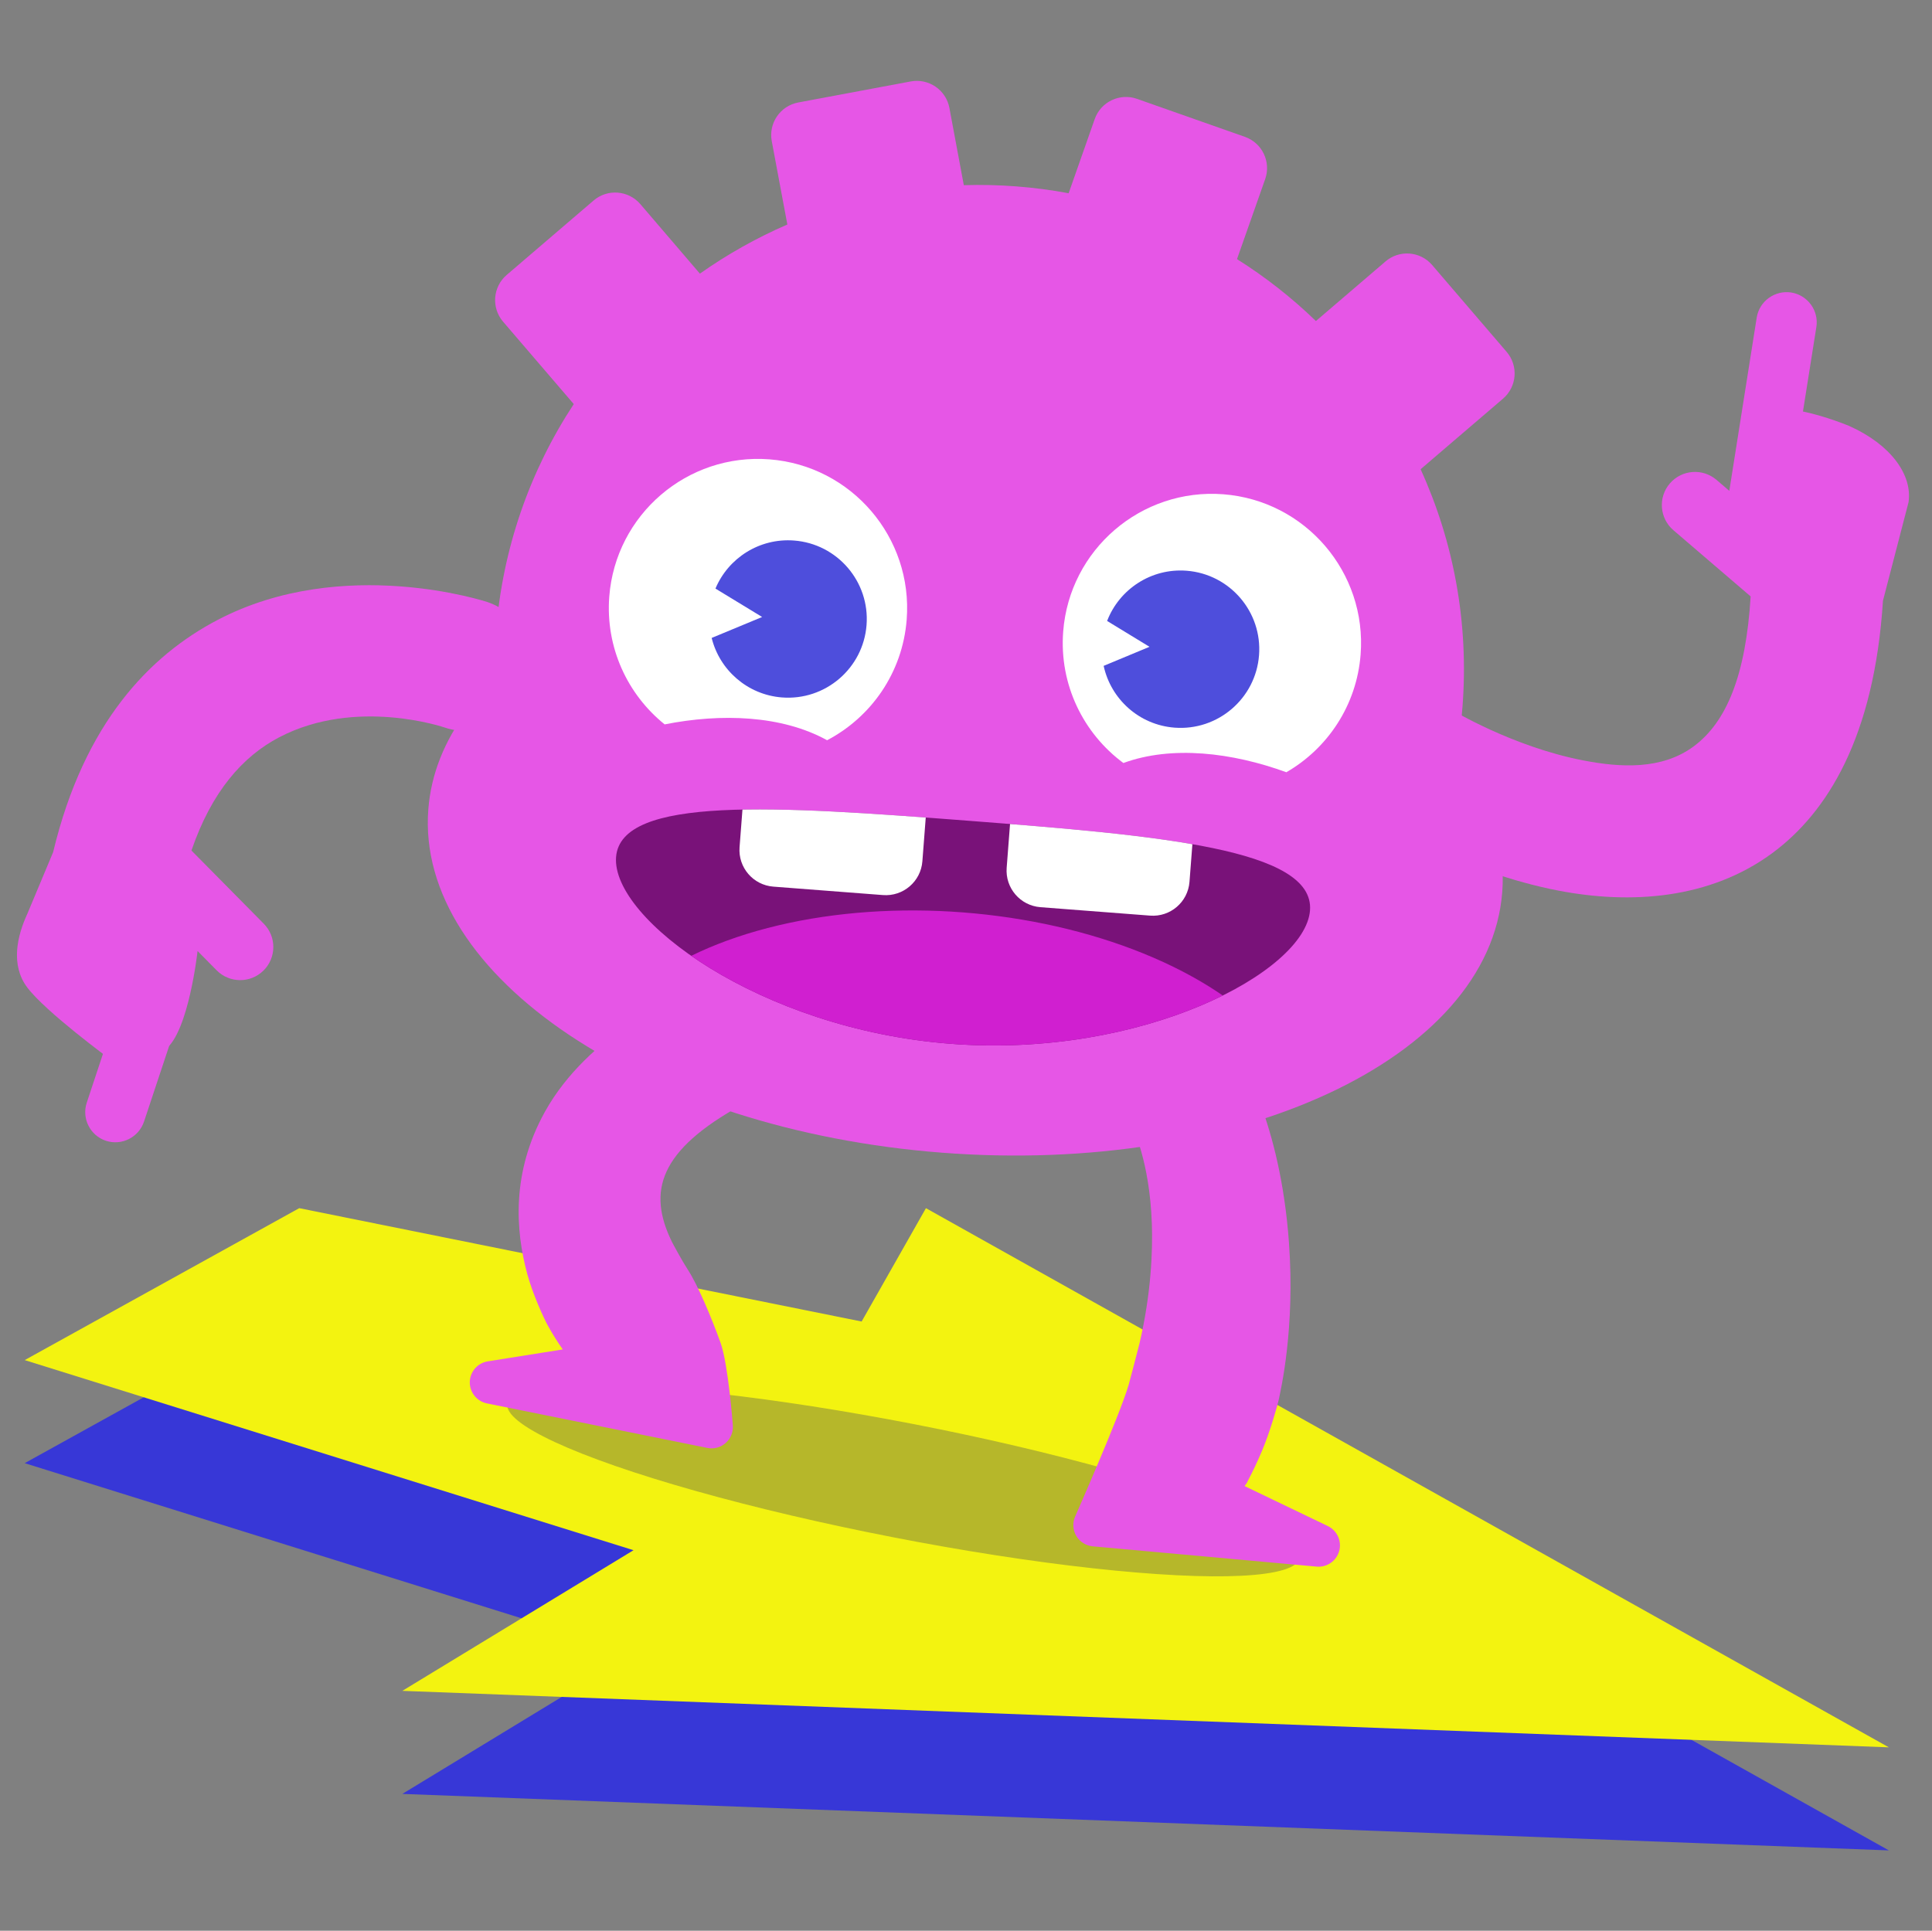 <?xml version="1.0" encoding="UTF-8" standalone="no"?>
<!DOCTYPE svg PUBLIC "-//W3C//DTD SVG 1.1//EN" "http://www.w3.org/Graphics/SVG/1.1/DTD/svg11.dtd">
<svg width="100%" height="100%" viewBox="0 0 1921 1920" version="1.1" xmlns="http://www.w3.org/2000/svg" xmlns:xlink="http://www.w3.org/1999/xlink" xml:space="preserve" xmlns:serif="http://www.serif.com/" style="fill-rule:evenodd;clip-rule:evenodd;stroke-linejoin:round;stroke-miterlimit:2;">
    <rect x="0" y="0" width="1921" height="1920" fill="#808080" stroke="none"/>
    <g transform="matrix(1,0,0,1,-10486,0)">
        <g id="mascot-2" transform="matrix(1,0,0,4.3,2322.81,0)">
            <rect x="8163.42" y="0" width="1920" height="446.523" style="fill:none;"/>
            <g transform="matrix(7.066,0,0,1.643,-16180.2,-362.734)">
                <path d="M3448.62,426.723L3487.25,405.337L3566.39,421.292L3575.44,405.337L3710.94,481.229L3501.76,473.277L3534.29,453.481L3448.62,426.723Z" style="fill:rgb(55,55,215);"/>
            </g>
            <g transform="matrix(7.066,0,0,1.643,-16180.2,-386.566)">
                <path d="M3448.62,426.723L3487.25,405.337L3566.39,421.292L3575.44,405.337L3710.94,481.229L3501.76,473.277L3534.29,453.481L3448.62,426.723Z" style="fill:rgb(243,243,16);"/>
            </g>
            <g transform="matrix(6.204,0.281,-1.284,1.536,4051.63,-446.426)">
                <ellipse cx="880.5" cy="352.5" rx="63.5" ry="8.5" style="fill:rgb(38,41,106);fill-opacity:0.3;"/>
            </g>
            <g transform="matrix(8.239,0,0,1.503,-6140.67,-262.323)">
                <path d="M1804.03,382.165C1803.45,381.112 1802.84,379.895 1802.26,378.561C1801.78,377.474 1800.43,373.741 1799.75,370.574C1798.33,363.883 1797.81,354.967 1801.87,345.616C1807.13,333.529 1818.05,327.736 1818.99,327.174L1825.68,344.502C1815.64,351.525 1814.23,357.864 1817.2,365.599C1817.29,365.84 1818.43,368.537 1819.13,369.906C1820.31,372.19 1822.01,377.354 1823.08,381.16C1824,384.443 1824.55,393.71 1824.55,393.71C1824.64,394.757 1824.34,395.8 1823.73,396.516C1823.13,397.231 1822.29,397.53 1821.48,397.321L1794.88,390.469C1793.66,390.154 1792.79,388.769 1792.81,387.178C1792.84,385.588 1793.75,384.25 1794.98,384L1804.03,382.165Z" style="fill:rgb(230,86,230);"/>
            </g>
            <g transform="matrix(-8.239,0,0,1.503,24317.3,-262.323)">
                <path d="M1810.49,403.19L1800.44,409.343C1799.32,410.032 1798.74,411.648 1799.07,413.181C1799.4,414.714 1800.55,415.725 1801.79,415.582L1828.81,412.461C1829.63,412.366 1830.37,411.773 1830.8,410.866C1831.22,409.959 1831.27,408.849 1830.94,407.881C1830.94,407.881 1825.65,392.627 1824.48,387.618C1824.44,387.441 1823.43,382.606 1823.16,381.182C1821.78,373.677 1821.56,367.067 1821.68,362.836C1821.94,353.293 1823.92,348.085 1824.45,346.617L1811.16,337.355C1811.13,337.421 1806.18,346.99 1805.13,365.77C1804.39,378.855 1806.09,388.262 1806.39,390.034C1806.47,390.52 1807.36,394.679 1808.39,397.781C1808.95,399.483 1809.55,401.078 1810.12,402.442C1810.14,402.493 1810.11,402.558 1810.49,403.19Z" style="fill:rgb(230,86,230);"/>
            </g>
            <g transform="matrix(-7.807,-0.763,3.193,-1.766,14839.5,1407.22)">
                <path d="M959.172,270.831C961.712,286.697 957.649,297.269 951.946,304.368C941.349,317.561 923.564,318.979 923.564,318.979C919.28,319.299 915.549,315.984 915.238,311.58C914.926,307.176 918.151,303.341 922.436,303.021C922.436,303.021 933.431,302.288 939.943,294.181C943,290.376 944.779,285.004 944.276,277.487L933.118,272.725C931.134,271.879 930.193,269.536 931.016,267.497C931.84,265.458 934.119,264.49 936.102,265.337L939.042,266.591C939.042,266.591 936.313,257.157 938.051,254.129C939.79,251.1 940.185,250.578 943.604,250.465C943.604,250.465 952.704,252.707 955.811,254.567C958.696,256.293 959.255,259.882 959.16,262.754L959.172,270.831Z" style="fill:rgb(230,86,230);"/>
            </g>
            <g transform="matrix(7.807,0.763,-3.193,1.766,3408.37,-1067.8)">
                <path d="M958.889,269.02C964.157,284.617 962.507,295.206 958.388,302.301C953.727,310.327 945.447,314.623 936.928,316.465C925.901,318.85 914.831,317.154 914.831,317.154C910.583,316.504 907.647,312.43 908.28,308.063C908.912,303.696 912.875,300.678 917.124,301.328C917.124,301.328 925.439,302.599 933.723,300.808C938.082,299.865 942.637,298.207 945.021,294.101C947.488,289.852 947.435,283.717 944.372,274.73L932.998,270.974C930.953,270.299 929.826,268.044 930.483,265.942C931.14,263.84 933.333,262.682 935.378,263.357L937.597,264.09C937.597,264.09 937.562,259.621 936.617,255.769C935.478,251.126 947.298,251.153 947.298,251.153C952.654,251.279 956.359,253.64 957.174,256.862L958.889,269.02Z" style="fill:rgb(230,86,230);"/>
            </g>
            <g transform="matrix(8.214,0.147,-0.632,1.91,-13336.5,-771.503)">
                <path d="M2808.23,244.612C2812.85,252.977 2815.47,262.59 2815.47,272.811C2815.47,273.828 2815.45,274.839 2815.4,275.843C2815.31,277.51 2815.82,279.153 2816.82,280.485C2820.14,284.863 2821.97,289.686 2821.97,294.748C2821.97,314.928 2792.85,331.311 2756.97,331.311C2721.1,331.311 2691.97,314.928 2691.97,294.748C2691.97,290.453 2693.29,286.331 2695.72,282.501C2697.51,279.626 2698.46,276.304 2698.45,272.916C2698.47,272.881 2698.47,272.846 2698.47,272.811C2698.47,262.59 2701.1,252.977 2705.72,244.612L2696.45,235.349C2694.89,233.786 2694.89,231.254 2696.45,229.692L2706.22,219.927C2707.78,218.365 2710.31,218.365 2711.88,219.927L2719.69,227.743C2722.8,225.172 2726.17,222.915 2729.76,221.021L2727.11,211.13C2726.54,208.996 2727.81,206.803 2729.94,206.231L2743.28,202.657C2745.41,202.085 2747.61,203.351 2748.18,205.485L2750.63,214.651C2752.72,214.426 2754.83,214.311 2756.97,214.311C2759.12,214.311 2761.23,214.426 2763.32,214.651L2765.77,205.485C2766.34,203.351 2768.54,202.085 2770.67,202.657L2784.01,206.231C2786.14,206.803 2787.41,208.996 2786.84,211.13L2784.19,221.021C2787.78,222.915 2791.16,225.172 2794.26,227.743L2802.08,219.927C2803.64,218.365 2806.17,218.365 2807.73,219.927L2817.5,229.692C2819.06,231.254 2819.06,233.786 2817.5,235.349L2808.23,244.612Z" style="fill:rgb(230,86,230);"/>
            </g>
            <g transform="matrix(8.698,0.156,-0.669,2.023,-9423.23,-729.623)">
                <path d="M2119.41,280.038C2114.94,276.975 2112,271.828 2112,266C2112,256.617 2119.62,249 2129,249C2138.38,249 2146,256.617 2146,266C2146,272.075 2142.81,277.41 2138.01,280.416C2132.66,277.973 2125.74,278.266 2119.41,280.038Z" style="fill:white;"/>
            </g>
            <g transform="matrix(8.698,0.156,-0.669,2.023,-8971.89,-721.546)">
                <path d="M2119.99,280.416C2115.19,277.41 2112,272.075 2112,266C2112,256.617 2119.62,249 2129,249C2138.38,249 2146,256.617 2146,266C2146,271.828 2143.06,276.975 2138.59,280.038C2132.26,278.266 2125.34,277.973 2119.99,280.416Z" style="fill:white;"/>
            </g>
            <g transform="matrix(8.214,0.147,-0.632,1.91,-8432.11,-685.662)">
                <path d="M2127.48,266.512C2128.73,262.731 2132.3,260 2136.5,260C2141.74,260 2146,264.257 2146,269.5C2146,274.743 2141.74,279 2136.5,279C2132.3,279 2128.73,276.269 2127.48,272.488L2133.36,269.5L2127.48,266.512Z" style="fill:rgb(78,78,220);"/>
            </g>
            <g transform="matrix(8.214,0.147,-0.632,1.91,-8041.86,-678.678)">
                <path d="M2127.4,266.781C2128.57,262.861 2132.2,260 2136.5,260C2141.74,260 2146,264.257 2146,269.5C2146,274.743 2141.74,279 2136.5,279C2132.2,279 2128.57,276.139 2127.4,272.219L2132.74,269.5L2127.4,266.781Z" style="fill:rgb(78,78,220);"/>
            </g>
            <g transform="matrix(8.214,0.147,-0.742,2.243,-8400.75,-780.432)">
                <path d="M2160,291C2183.18,291 2202,291.153 2202,297.5C2202,303.847 2183.18,314 2160,314C2136.82,314 2118,303.847 2118,297.5C2118,291.153 2136.82,291 2160,291Z" style="fill:rgb(121,18,121);"/>
                <clipPath id="_clip1">
                    <path d="M2160,291C2183.18,291 2202,291.153 2202,297.5C2202,303.847 2183.18,314 2160,314C2136.82,314 2118,303.847 2118,297.5C2118,291.153 2136.82,291 2160,291Z"/>
                </clipPath>
                <g clip-path="url(#_clip1)">
                    <g transform="matrix(1.583,0,0,1.067,764.154,-49.54)">
                        <ellipse cx="881.931" cy="347.5" rx="27.931" ry="19.5" style="fill:rgb(208,31,208);"/>
                    </g>
                    <g transform="matrix(1,0,0,0.852,-69.987,17.047)">
                        <g transform="matrix(1,0,0,1,606.886,4)">
                            <path d="M1618,309.426L1618,322.845C1618,325.288 1616.02,327.271 1613.57,327.271L1600.3,327.271C1597.85,327.271 1595.87,325.288 1595.87,322.845L1595.87,309.426C1595.87,306.983 1597.85,305 1600.3,305L1613.57,305C1616.02,305 1618,306.983 1618,309.426Z" style="fill:white;"/>
                        </g>
                        <g transform="matrix(1,0,0,1,639.22,4)">
                            <path d="M1618,309.426L1618,322.845C1618,325.288 1616.02,327.271 1613.57,327.271L1600.3,327.271C1597.85,327.271 1595.87,325.288 1595.87,322.845L1595.87,309.426C1595.87,306.983 1597.85,305 1600.3,305L1613.57,305C1616.02,305 1618,306.983 1618,309.426Z" style="fill:white;"/>
                        </g>
                    </g>
                </g>
            </g>
            <g transform="matrix(0.362,0.266,-0.978,0.161,5317.29,-2749.43)">
                <path d="M10638.3,895.031C10629.8,886.53 10632.3,870.081 10643.9,858.321C10655.6,846.561 10672,843.915 10680.6,852.416L10752.3,923.531C10760.9,932.032 10758.4,948.481 10746.8,960.241C10735.1,972.001 10718.7,974.647 10710.1,966.146L10638.3,895.031Z" style="fill:rgb(230,86,230);"/>
            </g>
            <g transform="matrix(0.492,0.324,-0.903,0.27,5484.08,-3615.03)">
                <path d="M10638.3,895.031C10631.9,888.657 10636.2,873.936 10647.8,862.176C10659.5,850.416 10674.2,846.042 10680.6,852.416L10752.3,923.531C10758.8,929.905 10754.5,944.626 10742.9,956.386C10731.2,968.146 10716.5,972.52 10710.1,966.146L10638.3,895.031Z" style="fill:rgb(230,86,230);"/>
            </g>
        </g>
    </g>
</svg>
